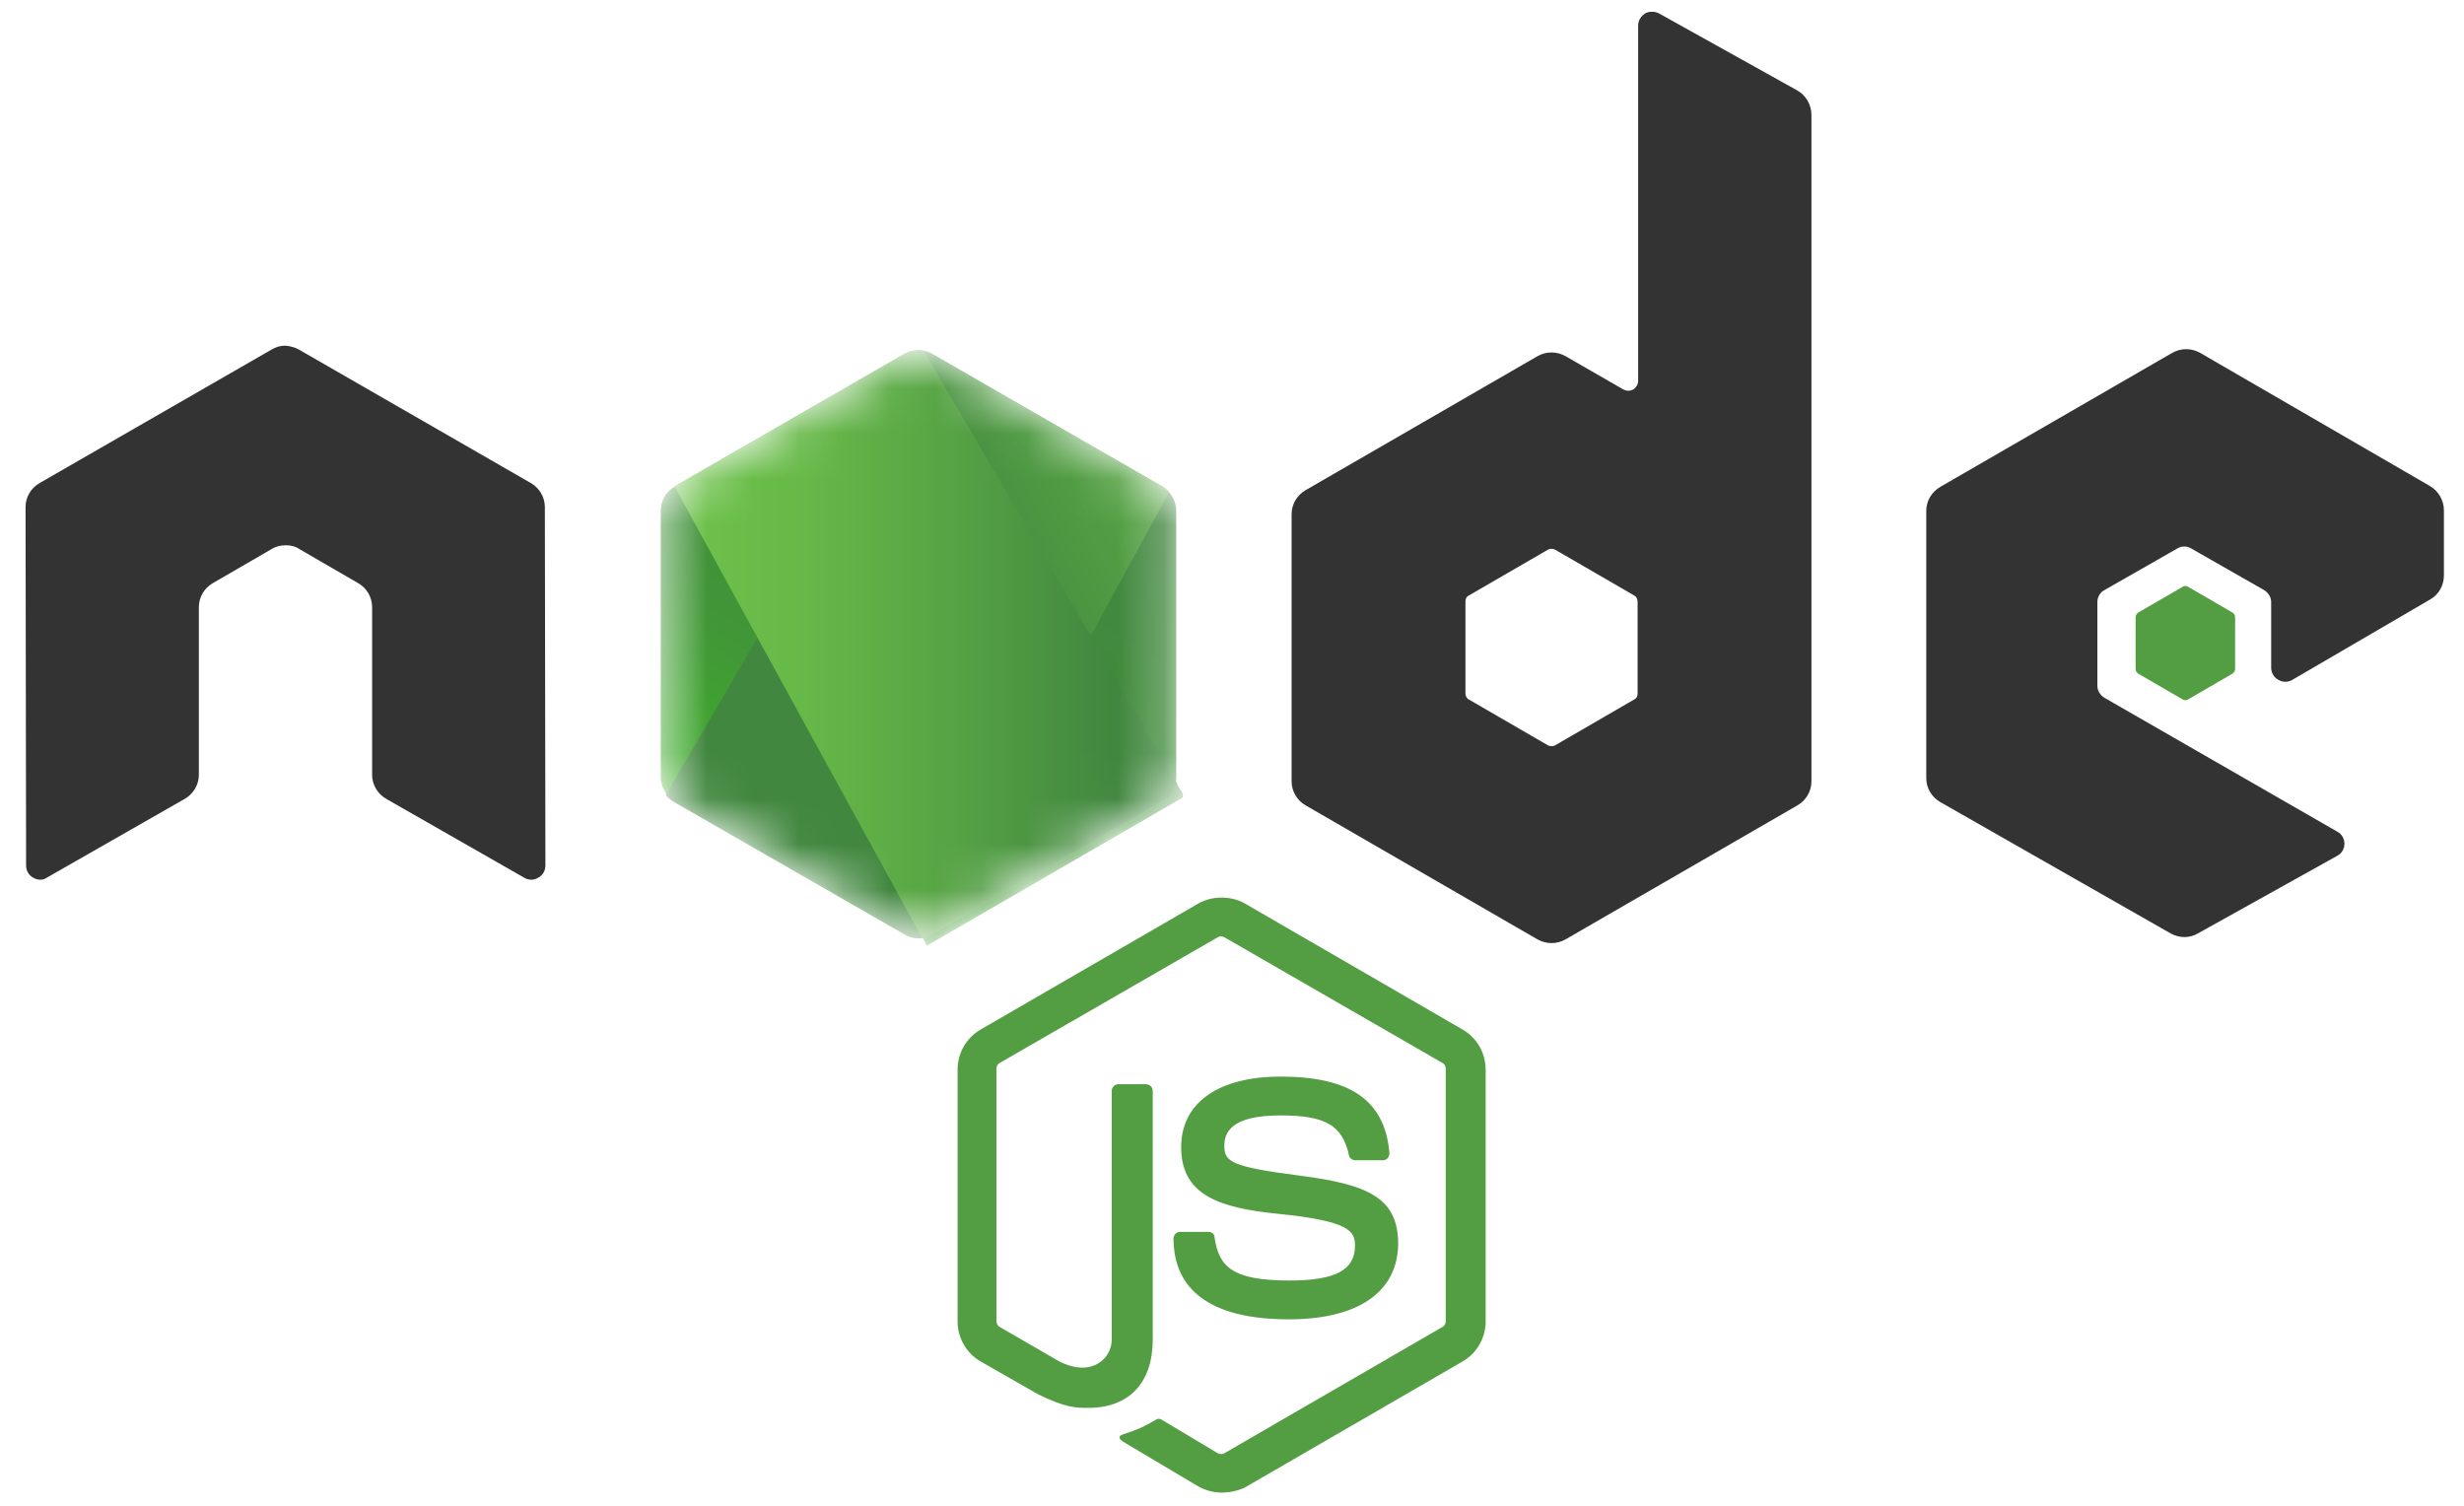 <svg width="54" height="33" viewBox="0 0 54 33" fill="none" xmlns="http://www.w3.org/2000/svg">
<path d="M26.773 32.711C26.593 32.711 26.425 32.663 26.269 32.58L24.676 31.633C24.436 31.501 24.556 31.453 24.628 31.429C24.951 31.322 25.011 31.298 25.347 31.106C25.383 31.082 25.431 31.094 25.467 31.118L26.689 31.849C26.736 31.873 26.796 31.873 26.832 31.849L31.612 29.081C31.66 29.057 31.684 29.009 31.684 28.95V23.427C31.684 23.367 31.66 23.319 31.612 23.295L26.832 20.54C26.785 20.515 26.725 20.515 26.689 20.54L21.909 23.295C21.861 23.319 21.837 23.379 21.837 23.427V28.95C21.837 28.997 21.861 29.057 21.909 29.081L23.214 29.836C23.921 30.195 24.364 29.776 24.364 29.357V23.906C24.364 23.834 24.424 23.762 24.508 23.762H25.119C25.191 23.762 25.263 23.822 25.263 23.906V29.357C25.263 30.303 24.748 30.854 23.849 30.854C23.574 30.854 23.358 30.854 22.747 30.555L21.489 29.836C21.178 29.656 20.986 29.321 20.986 28.962V23.439C20.986 23.079 21.178 22.744 21.489 22.564L26.269 19.797C26.569 19.629 26.976 19.629 27.276 19.797L32.056 22.564C32.367 22.744 32.559 23.079 32.559 23.439V28.962C32.559 29.321 32.367 29.656 32.056 29.836L27.276 32.603C27.12 32.675 26.94 32.711 26.773 32.711ZM28.246 28.914C26.149 28.914 25.718 27.955 25.718 27.14C25.718 27.069 25.778 26.997 25.862 26.997H26.485C26.557 26.997 26.617 27.045 26.617 27.116C26.713 27.752 26.988 28.063 28.258 28.063C29.264 28.063 29.696 27.835 29.696 27.296C29.696 26.985 29.576 26.757 28.006 26.601C26.701 26.47 25.886 26.182 25.886 25.14C25.886 24.169 26.701 23.594 28.066 23.594C29.6 23.594 30.355 24.122 30.45 25.272C30.45 25.308 30.438 25.343 30.414 25.379C30.39 25.403 30.355 25.427 30.319 25.427H29.696C29.636 25.427 29.576 25.379 29.564 25.32C29.42 24.661 29.049 24.445 28.066 24.445C26.964 24.445 26.832 24.828 26.832 25.116C26.832 25.463 26.988 25.571 28.474 25.763C29.947 25.954 30.642 26.23 30.642 27.26C30.63 28.314 29.767 28.914 28.246 28.914Z" fill="#539E43"/>
<path d="M11.941 11.111C11.941 10.896 11.821 10.692 11.63 10.584L6.55 7.661C6.466 7.613 6.37 7.589 6.275 7.577H6.227C6.131 7.577 6.035 7.613 5.951 7.661L0.872 10.584C0.68 10.692 0.56 10.896 0.56 11.111L0.572 18.97C0.572 19.078 0.632 19.186 0.728 19.234C0.824 19.294 0.943 19.294 1.027 19.234L4.046 17.509C4.238 17.401 4.358 17.197 4.358 16.982V13.304C4.358 13.088 4.478 12.884 4.669 12.777L5.951 12.034C6.047 11.974 6.155 11.95 6.263 11.95C6.37 11.95 6.478 11.974 6.562 12.034L7.844 12.777C8.036 12.884 8.155 13.088 8.155 13.304V16.982C8.155 17.197 8.275 17.401 8.467 17.509L11.486 19.234C11.582 19.294 11.702 19.294 11.797 19.234C11.893 19.186 11.953 19.078 11.953 18.97L11.941 11.111Z" fill="#333333"/>
<path d="M36.356 0.293C36.261 0.245 36.141 0.245 36.057 0.293C35.961 0.353 35.901 0.449 35.901 0.557V8.344C35.901 8.416 35.865 8.488 35.794 8.536C35.722 8.572 35.65 8.572 35.578 8.536L34.308 7.805C34.116 7.697 33.889 7.697 33.697 7.805L28.617 10.74C28.426 10.848 28.306 11.051 28.306 11.267V17.125C28.306 17.341 28.426 17.545 28.617 17.652L33.697 20.588C33.889 20.695 34.116 20.695 34.308 20.588L39.388 17.652C39.579 17.545 39.699 17.341 39.699 17.125V2.522C39.699 2.294 39.579 2.09 39.388 1.982L36.356 0.293ZM35.889 15.197C35.889 15.256 35.865 15.304 35.817 15.328L34.08 16.335C34.032 16.359 33.972 16.359 33.925 16.335L32.188 15.328C32.139 15.304 32.116 15.244 32.116 15.197V13.184C32.116 13.124 32.139 13.076 32.188 13.052L33.925 12.046C33.972 12.022 34.032 12.022 34.08 12.046L35.817 13.052C35.865 13.076 35.889 13.136 35.889 13.184V15.197Z" fill="#333333"/>
<path d="M53.261 13.136C53.452 13.028 53.56 12.824 53.56 12.609V11.183C53.56 10.967 53.44 10.764 53.261 10.656L48.217 7.733C48.025 7.625 47.798 7.625 47.606 7.733L42.526 10.668C42.335 10.776 42.215 10.979 42.215 11.195V17.053C42.215 17.269 42.335 17.473 42.526 17.58L47.57 20.456C47.762 20.563 47.989 20.563 48.169 20.456L51.224 18.754C51.32 18.706 51.38 18.599 51.38 18.491C51.38 18.383 51.32 18.275 51.224 18.227L46.12 15.292C46.025 15.232 45.965 15.136 45.965 15.029V13.196C45.965 13.088 46.025 12.98 46.12 12.932L47.714 12.022C47.81 11.962 47.929 11.962 48.025 12.022L49.619 12.932C49.714 12.992 49.774 13.088 49.774 13.196V14.633C49.774 14.741 49.834 14.849 49.93 14.897C50.026 14.957 50.146 14.957 50.242 14.897L53.261 13.136Z" fill="#333333"/>
<path d="M47.834 12.86C47.87 12.836 47.917 12.836 47.953 12.86L48.924 13.423C48.96 13.447 48.984 13.483 48.984 13.531V14.657C48.984 14.705 48.96 14.741 48.924 14.765L47.953 15.328C47.917 15.352 47.87 15.352 47.834 15.328L46.863 14.765C46.827 14.741 46.803 14.705 46.803 14.657V13.531C46.803 13.483 46.827 13.447 46.863 13.423L47.834 12.86Z" fill="#539E43"/>
<mask id="mask0_191_2383" style="mask-type:alpha" maskUnits="userSpaceOnUse" x="14" y="7" width="12" height="14">
<path d="M20.435 7.757C20.243 7.649 20.016 7.649 19.824 7.757L14.78 10.668C14.589 10.776 14.481 10.98 14.481 11.195V17.03C14.481 17.245 14.601 17.449 14.78 17.557L19.824 20.468C20.016 20.576 20.243 20.576 20.435 20.468L25.479 17.557C25.67 17.449 25.778 17.245 25.778 17.03V11.195C25.778 10.98 25.658 10.776 25.479 10.668L20.435 7.757Z" fill="white"/>
</mask>
<g mask="url(#mask0_191_2383)">
<path d="M20.435 7.757C20.243 7.649 20.016 7.649 19.824 7.757L14.78 10.668C14.589 10.776 14.481 10.98 14.481 11.195V17.03C14.481 17.245 14.601 17.449 14.78 17.557L19.824 20.468C20.016 20.576 20.243 20.576 20.435 20.468L25.479 17.557C25.67 17.449 25.778 17.245 25.778 17.03V11.195C25.778 10.98 25.658 10.776 25.479 10.668L20.435 7.757Z" fill="url(#paint0_linear_191_2383)"/>
<path d="M25.491 10.668L20.423 7.757C20.375 7.733 20.315 7.709 20.267 7.697L14.589 17.425C14.637 17.485 14.697 17.533 14.757 17.569L19.824 20.48C19.968 20.564 20.136 20.588 20.291 20.54L25.622 10.788C25.587 10.74 25.539 10.704 25.491 10.668Z" fill="url(#paint1_linear_191_2383)"/>
<path fill-rule="evenodd" clip-rule="evenodd" d="M25.503 17.557C25.646 17.473 25.754 17.329 25.802 17.174L20.243 7.685C20.1 7.661 19.944 7.673 19.812 7.757L14.78 10.656L20.207 20.552C20.279 20.54 20.363 20.516 20.435 20.48L25.503 17.557Z" fill="url(#paint2_linear_191_2383)"/>
<path fill-rule="evenodd" clip-rule="evenodd" d="M25.503 17.557L20.447 20.468C20.375 20.504 20.303 20.528 20.22 20.54L20.315 20.72L25.922 17.473V17.401L25.778 17.162C25.754 17.329 25.646 17.473 25.503 17.557Z" fill="url(#paint3_linear_191_2383)"/>
<path fill-rule="evenodd" clip-rule="evenodd" d="M25.503 17.557L20.447 20.468C20.375 20.504 20.303 20.528 20.22 20.54L20.315 20.72L25.922 17.473V17.401L25.778 17.162C25.754 17.329 25.646 17.473 25.503 17.557Z" fill="url(#paint4_linear_191_2383)"/>
</g>
<defs>
<linearGradient id="paint0_linear_191_2383" x1="22.184" y1="9.927" x2="16.656" y2="18.614" gradientUnits="userSpaceOnUse">
<stop stop-color="#41873F"/>
<stop offset="0.329" stop-color="#418B3D"/>
<stop offset="0.635" stop-color="#419637"/>
<stop offset="0.932" stop-color="#3FA92D"/>
<stop offset="1" stop-color="#3FAE2A"/>
</linearGradient>
<linearGradient id="paint1_linear_191_2383" x1="19.364" y1="14.796" x2="33.209" y2="7.274" gradientUnits="userSpaceOnUse">
<stop offset="0.138" stop-color="#41873F"/>
<stop offset="0.403" stop-color="#54A044"/>
<stop offset="0.714" stop-color="#66B848"/>
<stop offset="0.908" stop-color="#6CC04A"/>
</linearGradient>
<linearGradient id="paint2_linear_191_2383" x1="14.297" y1="14.113" x2="25.968" y2="14.113" gradientUnits="userSpaceOnUse">
<stop offset="0.092" stop-color="#6CC04A"/>
<stop offset="0.286" stop-color="#66B848"/>
<stop offset="0.597" stop-color="#54A044"/>
<stop offset="0.862" stop-color="#41873F"/>
</linearGradient>
<linearGradient id="paint3_linear_191_2383" x1="14.297" y1="18.951" x2="25.968" y2="18.951" gradientUnits="userSpaceOnUse">
<stop offset="0.092" stop-color="#6CC04A"/>
<stop offset="0.286" stop-color="#66B848"/>
<stop offset="0.597" stop-color="#54A044"/>
<stop offset="0.862" stop-color="#41873F"/>
</linearGradient>
<linearGradient id="paint4_linear_191_2383" x1="27.668" y1="9.652" x2="24.711" y2="25.144" gradientUnits="userSpaceOnUse">
<stop stop-color="#41873F"/>
<stop offset="0.329" stop-color="#418B3D"/>
<stop offset="0.635" stop-color="#419637"/>
<stop offset="0.932" stop-color="#3FA92D"/>
<stop offset="1" stop-color="#3FAE2A"/>
</linearGradient>
</defs>
</svg>
